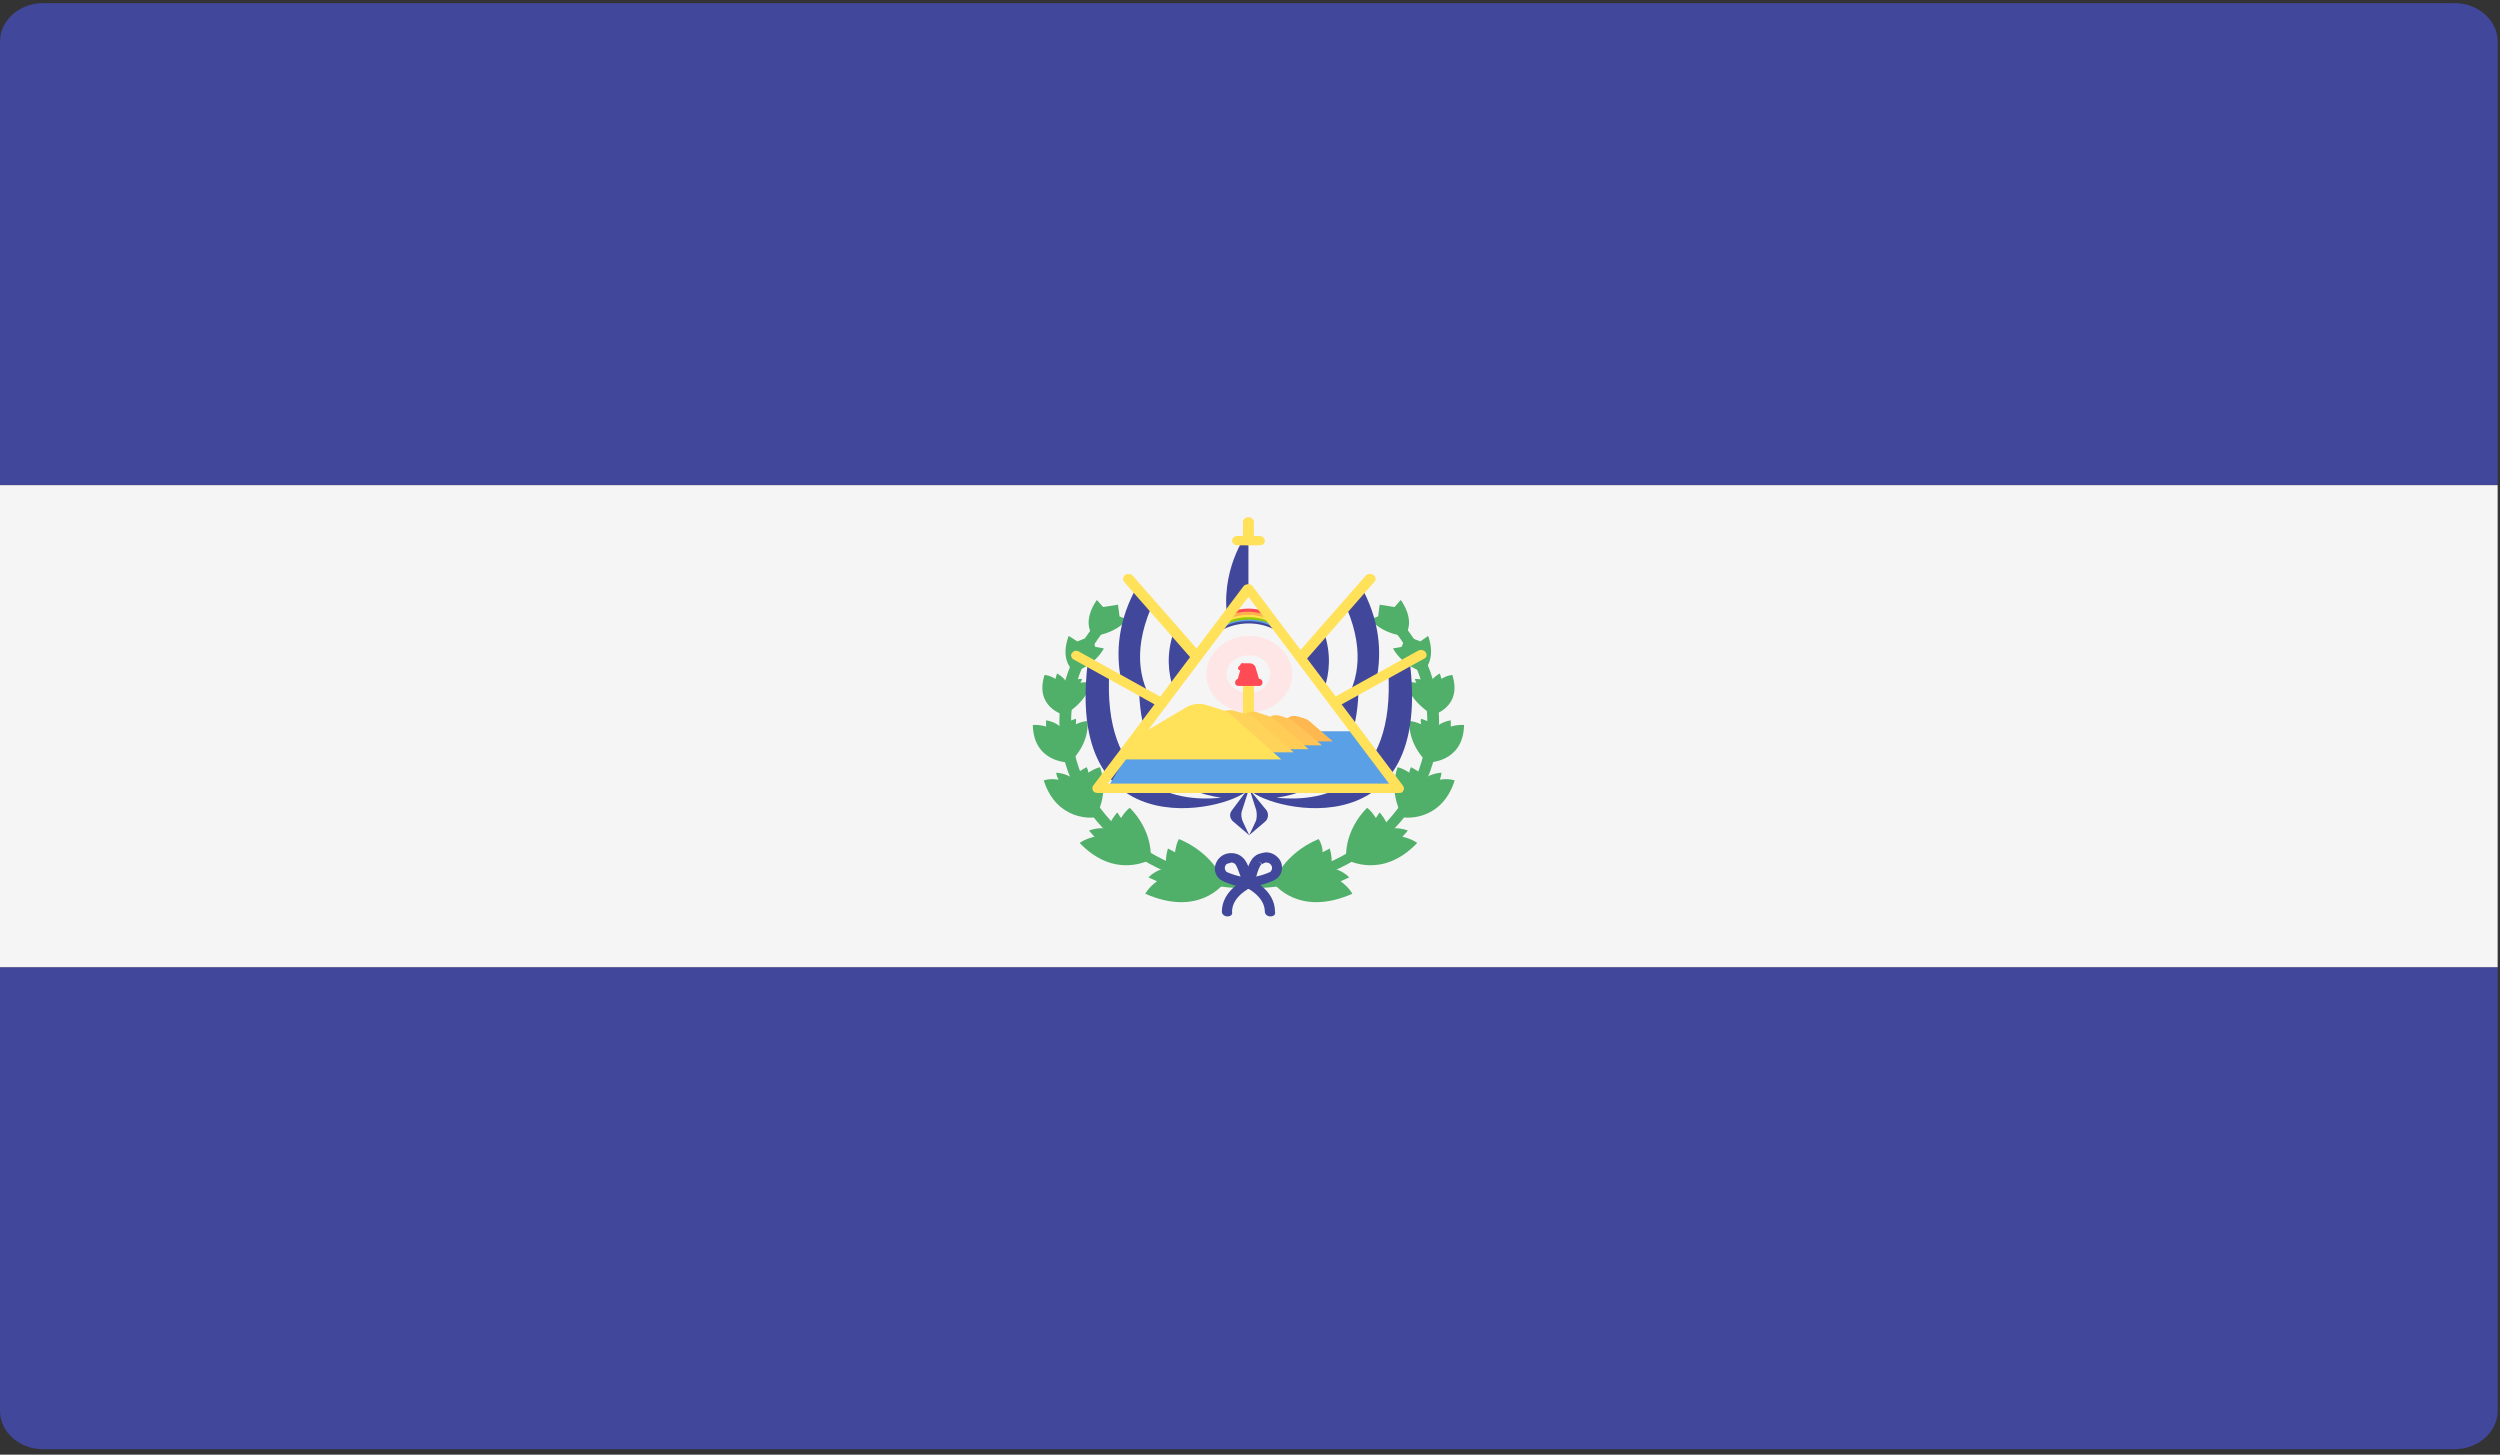 <?xml version="1.0" encoding="utf-8"?>
<!-- Generator: Adobe Illustrator 25.0.0, SVG Export Plug-In . SVG Version: 6.00 Build 0)  -->
<svg version="1.1" id="Capa_1" xmlns="http://www.w3.org/2000/svg" xmlns:xlink="http://www.w3.org/1999/xlink" x="0px" y="0px"
	 viewBox="0 0 32 18.62" style="enable-background:new 0 0 32 18.62;" xml:space="preserve">
<rect x="0" y="0" width="32" height="18.62" fill="#333333" stroke="none"/>
<style type="text/css">
	.st0{fill:#FF4B55;}
	.st1{fill:#464655;}
	.st2{fill:#73AF00;}
	.st3{fill:#F5F5F5;}
	.st4{fill:#41479B;}
	.st5{fill:#FFF5DC;}
	.st6{fill:#D27D69;}
	.st7{fill:#FFE15A;}
	.st8{fill:#B95546;}
	.st9{fill:#DCBE82;}
	.st10{fill:#D2AA73;}
	.st11{fill:#4173CD;}
	.st12{fill:#82AFFF;}
	.st13{fill:#F09146;}
	.st14{fill:#FFB400;}
	.st15{fill:#965032;}
	.st16{fill:#BE7855;}
	.st17{fill:#FFBE3C;}
	.st18{fill:#EAF3F5;}
	.st19{fill:#8C5A28;}
	.st20{fill:#F0C850;}
	.st21{fill:#FF6E55;}
	.st22{fill:#FFBE5A;}
	.st23{fill:#3CC8FF;}
	.st24{fill:#825546;}
	.st25{fill:#FFD255;}
	.st26{fill:#FFD25A;}
	.st27{fill:#509664;}
	.st28{fill:#F0AA00;}
	.st29{fill:#A561CD;}
	.st30{fill:#B34900;}
	.st31{fill:#64B496;}
	.st32{fill:#FF6B71;}
	.st33{fill:#5F64B9;}
	.st34{fill:#F5F0F0;}
	.st35{fill:#5A4646;}
	.st36{fill:#E6E1CD;}
	.st37{fill:#FFD0AF;}
	.st38{fill:#FFAF94;}
	.st39{fill:#8CB400;}
	.st40{fill:#69C3FF;}
	.st41{fill:#009B64;}
	.st42{fill:#5AA0E6;}
	.st43{fill:#FFC88C;}
	.st44{fill:#E1E1E1;}
	.st45{fill:#966446;}
	.st46{fill:#BE915A;}
	.st47{fill:#B9B9B9;}
	.st48{fill:#F0C727;}
	.st49{fill:#50AF69;}
	.st50{fill:#FFE6E6;}
	.st51{fill:#FFB750;}
	.st52{fill:#FFC455;}
	.st53{fill:#FFCD55;}
	.st54{fill:#9BC800;}
	.st55{fill:#FFE14E;}
	.st56{fill:#FFB14E;}
	.st57{fill:#B46446;}
	.st58{fill:#5FA000;}
	.st59{fill:#F2DD30;}
	.st60{fill:#FFC855;}
	.st61{fill:#A0A0A0;}
	.st62{fill:#69B469;}
	.st63{fill:#F4E08F;}
	.st64{fill:#ECD077;}
	.st65{fill:#FCF0A8;}
	.st66{fill:#FAB446;}
	.st67{fill:#C8414B;}
	.st68{fill:#FF9B46;}
	.st69{fill:#FF9B55;}
	.st70{fill:#82C3D2;}
	.st71{fill:#5AA587;}
	.st72{fill:#CDCDCD;}
	.st73{fill:#B4A08C;}
	.st74{fill:#FFD250;}
	.st75{fill:#00C3A0;}
	.st76{fill:#00AADC;}
	.st77{fill:#732D37;}
	.st78{fill:#AAD264;}
	.st79{fill:#874150;}
	.st80{fill:#783C46;}
	.st81{fill:#FFB478;}
	.st82{fill:#9B4B5A;}
	.st83{fill:#FFCD5A;}
	.st84{fill:#FFAA5A;}
	.st85{fill:#FF875A;}
	.st86{fill:#E6B432;}
	.st87{fill:#C86464;}
	.st88{fill:#FFF5E1;}
	.st89{fill:#963C3C;}
	.st90{fill:#5A8250;}
	.st91{fill:#AFEBFF;}
	.st92{fill:#557DE6;}
	.st93{fill:#D23741;}
	.st94{fill:#64C86E;}
	.st95{fill:#873250;}
	.st96{fill:#41AA5A;}
	.st97{fill:#8CD7FF;}
	.st98{fill:#6EC86E;}
	.st99{fill:#FFF0E1;}
	.st100{fill:#FFC75A;}
	.st101{fill:#FFD350;}
	.st102{fill:#FFBE50;}
	.st103{fill:#A54B50;}
	.st104{fill:#C87878;}
	.st105{fill:#FF1722;}
	.st106{fill:#FFB441;}
	.st107{fill:#5064AA;}
	.st108{fill:#FFA0D2;}
	.st109{fill:#FF7350;}
	.st110{fill:#245DBD;}
	.st111{fill:#D35A10;}
	.st112{fill:#FFA033;}
	.st113{fill:#FF9480;}
	.st114{fill:#FFA0E4;}
	.st115{fill:#696E7D;}
	.st116{fill:#FFFCFF;}
	.st117{fill:#EBEBEB;}
	.st118{fill:#FF4B57;}
	.st119{fill:#D2D2D2;}
	.st120{fill:#F0C814;}
	.st121{fill:#F7B518;}
	.st122{fill:#2C2F38;}
	.st123{fill:#4C8056;}
	.st124{fill:#F0C419;}
	.st125{fill:#C03A2B;}
	.st126{fill:#EA3F3F;}
	.st127{fill:#E4E3E1;}
	.st128{fill:#2472B2;}
</style>
<g>
	<path class="st4" d="M31.97,6.21H0V0.53c0-0.27,0.25-0.49,0.55-0.49h30.87c0.3,0,0.55,0.22,0.55,0.49V6.21z M31.97,6.21"/>
	<path class="st4" d="M31.42,18.55H0.55c-0.3,0-0.55-0.22-0.55-0.49v-5.68h31.97v5.68C31.97,18.33,31.72,18.55,31.42,18.55
		L31.42,18.55z M31.42,18.55"/>
	<rect y="6.21" class="st3" width="31.97" height="6.17"/>
	<path class="st49" d="M15.97,11.37c-1.33,0-2.41-0.96-2.41-2.13c0-0.5,0.2-0.99,0.57-1.37l0.11,0.08
		c-0.34,0.36-0.53,0.82-0.53,1.29c0,1.11,1.02,2.01,2.27,2.01L15.97,11.37z M15.97,11.37"/>
	<path class="st49" d="M15.09,10.74c-0.03,0.05-0.04,0.11-0.05,0.17c-0.03-0.02-0.06-0.03-0.09-0.05c0,0-0.05,0.15-0.01,0.25
		c0,0-0.13,0.01-0.24,0.12c0,0,0.04,0.02,0.11,0.05c-0.11,0.08-0.15,0.16-0.15,0.16c0.68,0.3,1-0.12,1.01-0.14
		C15.51,10.89,15.09,10.74,15.09,10.74L15.09,10.74z M15.09,10.74"/>
	<path class="st49" d="M15.67,11.31C15.67,11.31,15.67,11.31,15.67,11.31L15.67,11.31C15.67,11.3,15.67,11.31,15.67,11.31
		L15.67,11.31z M15.67,11.31"/>
	<path class="st49" d="M14.46,10.34c-0.04,0.03-0.08,0.08-0.11,0.13c-0.02-0.02-0.03-0.05-0.05-0.07c0,0-0.1,0.11-0.11,0.21
		c0,0-0.11-0.03-0.25,0.02c0,0,0.02,0.03,0.07,0.08c-0.13,0.03-0.19,0.08-0.19,0.08c0.45,0.47,0.89,0.22,0.91,0.21
		C14.75,10.6,14.46,10.34,14.46,10.34L14.46,10.34z M14.46,10.34"/>
	<path class="st49" d="M14.72,11.01C14.72,11.01,14.72,11.01,14.72,11.01L14.72,11.01C14.72,11.01,14.72,11.01,14.72,11.01
		L14.72,11.01z M14.72,11.01"/>
	<path class="st49" d="M14.08,9.82c-0.05,0.01-0.1,0.04-0.15,0.07c0-0.02-0.01-0.05-0.02-0.07c0,0-0.13,0.06-0.18,0.14
		c0,0-0.08-0.06-0.21-0.07c0,0,0,0.04,0.03,0.09c-0.12-0.02-0.19,0.01-0.19,0.01c0.17,0.53,0.64,0.48,0.66,0.47
		C14.21,10.13,14.08,9.82,14.08,9.82L14.08,9.82z M14.08,9.82"/>
	<path class="st49" d="M14.01,10.45C14.01,10.45,14.01,10.45,14.01,10.45L14.01,10.45C14.01,10.45,14.01,10.45,14.01,10.45
		L14.01,10.45z M14.01,10.45"/>
	<path class="st49" d="M13.92,9.23c-0.05,0-0.1,0.02-0.15,0.04c0-0.02,0.01-0.04,0-0.07c0,0-0.13,0.04-0.2,0.1
		c0,0-0.06-0.06-0.18-0.08c0,0,0,0.03,0,0.08c-0.1-0.03-0.17-0.02-0.17-0.02c0.01,0.48,0.45,0.48,0.47,0.48
		C13.96,9.51,13.92,9.23,13.92,9.23L13.92,9.23z M13.92,9.23"/>
	<path class="st49" d="M13.7,9.77C13.7,9.77,13.7,9.77,13.7,9.77L13.7,9.77C13.7,9.77,13.7,9.77,13.7,9.77L13.7,9.77z M13.7,9.77"/>
	<path class="st49" d="M13.97,8.74c-0.04-0.01-0.09-0.01-0.14,0c0.01-0.02,0.02-0.04,0.02-0.05c0,0-0.12,0-0.2,0.04
		c0,0-0.03-0.06-0.12-0.11c0,0-0.01,0.03-0.02,0.07c-0.08-0.05-0.14-0.05-0.14-0.05c-0.13,0.41,0.24,0.51,0.25,0.51
		C13.92,8.98,13.97,8.74,13.97,8.74L13.97,8.74z M13.97,8.74"/>
	<path class="st49" d="M13.63,9.14C13.63,9.14,13.63,9.14,13.63,9.14L13.63,9.14C13.63,9.14,13.63,9.14,13.63,9.14L13.63,9.14z
		 M13.63,9.14"/>
	<path class="st49" d="M13.68,8.14c0,0-0.13,0.29,0.07,0.46c0,0,0.25-0.07,0.38-0.3l-0.11-0.02l-0.05-0.14l-0.18,0.07L13.68,8.14z
		 M13.68,8.14"/>
	<path class="st49" d="M14.04,7.68c0,0-0.2,0.26-0.05,0.46c0,0,0.26-0.01,0.44-0.21l-0.1-0.04l-0.02-0.15l-0.19,0.03L14.04,7.68z
		 M14.04,7.68"/>
	<path class="st49" d="M16,11.37v-0.12c1.25,0,2.27-0.9,2.27-2.01c0-0.47-0.19-0.93-0.53-1.29l0.11-0.08
		c0.37,0.38,0.57,0.87,0.57,1.37C18.41,10.41,17.33,11.37,16,11.37L16,11.37z M16,11.37"/>
	<path class="st49" d="M16.88,10.74c0.03,0.05,0.05,0.11,0.05,0.17c0.03-0.02,0.06-0.03,0.09-0.05c0,0,0.05,0.15,0.01,0.25
		c0,0,0.13,0.01,0.24,0.12c0,0-0.04,0.02-0.11,0.05c0.11,0.08,0.15,0.16,0.15,0.16c-0.68,0.3-1-0.12-1.01-0.14
		C16.46,10.89,16.88,10.74,16.88,10.74L16.88,10.74z M16.88,10.74"/>
	<path class="st49" d="M16.3,11.31C16.3,11.31,16.3,11.31,16.3,11.31L16.3,11.31C16.3,11.3,16.3,11.31,16.3,11.31L16.3,11.31z
		 M16.3,11.31"/>
	<path class="st49" d="M17.5,10.34c0.04,0.03,0.08,0.08,0.11,0.13c0.02-0.02,0.03-0.05,0.05-0.07c0,0,0.1,0.11,0.11,0.21
		c0,0,0.11-0.03,0.25,0.02c0,0-0.02,0.03-0.07,0.08c0.13,0.03,0.19,0.08,0.19,0.08c-0.45,0.47-0.89,0.22-0.91,0.21
		C17.21,10.6,17.5,10.34,17.5,10.34L17.5,10.34z M17.5,10.34"/>
	<path class="st49" d="M17.25,11.01C17.25,11.01,17.25,11.01,17.25,11.01L17.25,11.01C17.25,11.01,17.25,11.01,17.25,11.01
		L17.25,11.01z M17.25,11.01"/>
	<path class="st49" d="M17.89,9.82c0.05,0.01,0.1,0.04,0.15,0.07c0-0.02,0.01-0.05,0.02-0.07c0,0,0.13,0.06,0.18,0.14
		c0,0,0.08-0.06,0.21-0.07c0,0,0,0.04-0.02,0.09c0.12-0.02,0.19,0.01,0.19,0.01c-0.17,0.53-0.64,0.48-0.66,0.47
		C17.76,10.13,17.89,9.82,17.89,9.82L17.89,9.82z M17.89,9.82"/>
	<path class="st49" d="M17.96,10.45C17.96,10.45,17.96,10.45,17.96,10.45L17.96,10.45C17.96,10.45,17.96,10.45,17.96,10.45
		L17.96,10.45z M17.96,10.45"/>
	<path class="st49" d="M18.04,9.23c0.05,0,0.1,0.02,0.15,0.04c0-0.02-0.01-0.04,0-0.07c0,0,0.13,0.04,0.2,0.1
		c0,0,0.06-0.06,0.18-0.08c0,0,0,0.03,0,0.08c0.1-0.03,0.17-0.02,0.17-0.02c-0.01,0.48-0.45,0.48-0.47,0.48
		C18.01,9.51,18.04,9.23,18.04,9.23L18.04,9.23z M18.04,9.23"/>
	<path class="st49" d="M18.27,9.77C18.27,9.77,18.27,9.77,18.27,9.77L18.27,9.77C18.27,9.77,18.27,9.77,18.27,9.77L18.27,9.77z
		 M18.27,9.77"/>
	<path class="st49" d="M17.99,8.74c0.04-0.01,0.09-0.01,0.14,0c-0.01-0.02-0.02-0.04-0.02-0.05c0,0,0.12,0,0.2,0.04
		c0,0,0.03-0.06,0.12-0.11c0,0,0.01,0.03,0.02,0.07c0.08-0.05,0.14-0.05,0.14-0.05c0.13,0.41-0.24,0.51-0.25,0.51
		C18.05,8.98,17.99,8.74,17.99,8.74L17.99,8.74z M17.99,8.74"/>
	<path class="st49" d="M18.34,9.14C18.34,9.14,18.34,9.14,18.34,9.14L18.34,9.14C18.34,9.14,18.34,9.14,18.34,9.14L18.34,9.14z
		 M18.34,9.14"/>
	<path class="st49" d="M18.28,8.14c0,0,0.12,0.29-0.07,0.46c0,0-0.25-0.07-0.38-0.3l0.11-0.02L18,8.14l0.18,0.07L18.28,8.14z
		 M18.28,8.14"/>
	<path class="st49" d="M17.93,7.68c0,0,0.2,0.26,0.05,0.46c0,0-0.26-0.01-0.44-0.21l0.1-0.04l0.02-0.15l0.19,0.03L17.93,7.68z
		 M17.93,7.68"/>
	<path class="st4" d="M15.98,10.09l-0.21,0.28c-0.04,0.05-0.03,0.11,0.02,0.15l0.2,0.17l0.2-0.17c0.05-0.04,0.05-0.11,0.02-0.15
		L15.98,10.09z M15.98,10.09"/>
	<path class="st3" d="M16.08,10.37l-0.09-0.28l-0.09,0.28c-0.02,0.05-0.01,0.11,0.01,0.15l0.08,0.17l0.08-0.17
		C16.09,10.48,16.09,10.42,16.08,10.37L16.08,10.37z M16.08,10.37"/>
	<path class="st4" d="M15.98,7.56V6.8c0,0-0.33,0.42-0.28,1.02"/>
	<path class="st4" d="M14.52,7.57c-0.47,0.91,0.01,1.65,0.11,1.8c0,0,0.68-0.96,0.68-0.96L14.52,7.57"/>
	<path class="st3" d="M15.02,8.82c-0.07-0.21-0.09-0.45,0-0.72l-0.29-0.31c-0.24,0.57-0.14,1,0.1,1.3C14.89,9,14.95,8.91,15.02,8.82
		L15.02,8.82z M15.02,8.82"/>
	<path class="st7" d="M15.3,8.45c-0.02,0-0.04-0.01-0.05-0.02l-0.86-0.98c-0.02-0.03-0.02-0.06,0.01-0.09
		c0.03-0.02,0.07-0.02,0.1,0.01l0.86,0.98c0.02,0.03,0.02,0.06-0.01,0.09C15.33,8.45,15.31,8.45,15.3,8.45L15.3,8.45z M15.3,8.45"/>
	<path class="st4" d="M13.92,8.51c-0.28,2.44,1.93,1.83,2.07,1.58l-1.38-0.61L14.88,9L13.92,8.51"/>
	<path class="st3" d="M14.58,8.79l-0.38-0.2c-0.09,1.45,0.79,1.69,1.43,1.62C15.11,10.14,14.59,9.8,14.58,8.79L14.58,8.79z
		 M14.58,8.79"/>
	<path class="st7" d="M14.88,9.06c-0.01,0-0.03,0-0.04-0.01l-1.1-0.61c-0.03-0.02-0.04-0.06-0.02-0.08
		c0.02-0.03,0.06-0.04,0.09-0.02l1.1,0.61c0.03,0.02,0.04,0.06,0.02,0.08C14.93,9.05,14.9,9.06,14.88,9.06L14.88,9.06z M14.88,9.06"
		/>
	<path class="st4" d="M17.45,7.56c0.47,0.91-0.01,1.65-0.11,1.8c0,0-0.68-0.96-0.68-0.96L17.45,7.56"/>
	<path class="st3" d="M16.95,8.82c0.07-0.21,0.09-0.45,0-0.72l0.29-0.31c0.24,0.57,0.14,1-0.1,1.3C17.08,9,17.02,8.91,16.95,8.82
		L16.95,8.82z M16.95,8.82"/>
	<path class="st7" d="M16.67,8.45c-0.01,0-0.03,0-0.04-0.01c-0.03-0.02-0.04-0.06-0.01-0.09l0.86-0.98c0.02-0.03,0.07-0.03,0.1-0.01
		c0.03,0.02,0.04,0.06,0.01,0.09l-0.86,0.98C16.71,8.44,16.69,8.45,16.67,8.45L16.67,8.45z M16.67,8.45"/>
	<path class="st4" d="M18.05,8.51c0.28,2.44-1.93,1.83-2.07,1.58l1.38-0.61l-0.28-0.49L18.05,8.51"/>
	<path class="st3" d="M17.39,8.79l0.38-0.2c0.09,1.45-0.79,1.69-1.43,1.62C16.86,10.14,17.38,9.8,17.39,8.79L17.39,8.79z
		 M17.39,8.79"/>
	<path class="st7" d="M17.09,9.05c-0.02,0-0.05-0.01-0.06-0.03C17.01,9,17.02,8.96,17.05,8.94l1.1-0.61
		c0.03-0.02,0.08-0.01,0.1,0.02c0.02,0.03,0.01,0.07-0.02,0.08l-1.1,0.61C17.11,9.05,17.1,9.05,17.09,9.05L17.09,9.05z M17.09,9.05"
		/>
	<path class="st50" d="M16.54,8.63c0,0.27-0.25,0.49-0.55,0.49c-0.3,0-0.55-0.22-0.55-0.49c0-0.27,0.25-0.49,0.55-0.49
		C16.29,8.14,16.54,8.36,16.54,8.63L16.54,8.63z M16.54,8.63"/>
	<path class="st3" d="M16.26,8.63c0,0.13-0.12,0.24-0.28,0.24c-0.15,0-0.28-0.11-0.28-0.24c0-0.13,0.12-0.24,0.28-0.24
		C16.14,8.38,16.26,8.49,16.26,8.63L16.26,8.63z M16.26,8.63"/>
	<path class="st7" d="M15.98,9.42c-0.04,0-0.07-0.03-0.07-0.06V8.63c0-0.03,0.03-0.06,0.07-0.06c0.04,0,0.07,0.03,0.07,0.06v0.73
		C16.05,9.39,16.02,9.42,15.98,9.42L15.98,9.42z M15.98,9.42"/>
	<path class="st42" d="M17.87,10.08h-3.69l0.43-0.72h2.77L17.87,10.08z M17.87,10.08"/>
	<path class="st51" d="M16.1,9.49h0.96l-0.3-0.26c-0.01-0.01-0.03-0.02-0.05-0.03l-0.1-0.03c-0.04-0.01-0.08-0.01-0.11,0.01
		l-0.33,0.2L16.1,9.49z M16.1,9.49"/>
	<path class="st52" d="M15.77,9.54h1.15l-0.36-0.31c-0.02-0.01-0.04-0.03-0.06-0.03l-0.12-0.04c-0.04-0.01-0.09-0.01-0.13,0.02
		l-0.4,0.23L15.77,9.54z M15.77,9.54"/>
	<path class="st53" d="M15.37,9.59h1.38l-0.43-0.38c-0.02-0.02-0.04-0.03-0.07-0.04L16.1,9.12c-0.05-0.02-0.11-0.01-0.16,0.02
		l-0.48,0.28L15.37,9.59z M15.37,9.59"/>
	<path class="st26" d="M14.98,9.63h1.58L16.07,9.2c-0.02-0.02-0.05-0.04-0.08-0.05L15.81,9.1c-0.06-0.02-0.13-0.01-0.18,0.02
		l-0.55,0.32L14.98,9.63z M14.98,9.63"/>
	<path class="st7" d="M14.33,9.72h2.07l-0.64-0.57c-0.03-0.03-0.07-0.05-0.11-0.06l-0.22-0.07c-0.08-0.02-0.17-0.01-0.24,0.03
		l-0.71,0.42L14.33,9.72z M14.33,9.72"/>
	<path class="st0" d="M16.13,8.74h-0.3l0.07-0.25h0.1c0.03,0,0.06,0.02,0.07,0.05L16.13,8.74z M16.13,8.74"/>
	<path class="st0" d="M16.12,8.78h-0.27c-0.02,0-0.04-0.02-0.04-0.03V8.73c0-0.02,0.02-0.04,0.04-0.04h0.27
		c0.02,0,0.04,0.02,0.04,0.04v0.01C16.16,8.76,16.14,8.78,16.12,8.78L16.12,8.78z M16.12,8.78"/>
	<path class="st0" d="M15.94,8.6l-0.07-0.02c-0.02,0-0.03-0.03-0.02-0.04l0.05-0.06L15.94,8.6z M15.94,8.6"/>
	<path class="st4" d="M15.64,8c0,0.02-0.01,0.04-0.01,0.07c0.11-0.06,0.23-0.09,0.35-0.09c0.13,0,0.25,0.03,0.35,0.09
		c0-0.02-0.01-0.04-0.01-0.07c-0.11-0.05-0.22-0.08-0.34-0.08C15.86,7.93,15.75,7.95,15.64,8L15.64,8z M15.64,8"/>
	<path class="st42" d="M15.64,7.97c0,0.02-0.01,0.05-0.01,0.07c0.11-0.06,0.22-0.09,0.35-0.09c0.13,0,0.24,0.03,0.35,0.09
		c0-0.02-0.01-0.04-0.01-0.07c-0.11-0.05-0.22-0.08-0.34-0.08C15.86,7.9,15.75,7.92,15.64,7.97L15.64,7.97z M15.64,7.97"/>
	<path class="st54" d="M15.65,7.95c0,0.02-0.01,0.04-0.01,0.07c0.1-0.06,0.22-0.09,0.35-0.09c0.12,0,0.24,0.03,0.35,0.09
		c0-0.02-0.01-0.04-0.01-0.07c-0.1-0.05-0.22-0.08-0.34-0.08C15.86,7.87,15.75,7.9,15.65,7.95L15.65,7.95z M15.65,7.95"/>
	<path class="st55" d="M15.65,7.92c0,0.02-0.01,0.04-0.01,0.07c0.1-0.06,0.22-0.09,0.34-0.09s0.24,0.03,0.34,0.09
		c0-0.02-0.01-0.04-0.01-0.07c-0.1-0.05-0.21-0.08-0.33-0.08C15.87,7.84,15.76,7.87,15.65,7.92L15.65,7.92z M15.65,7.92"/>
	<path class="st56" d="M15.66,7.89c0,0.02-0.01,0.04-0.01,0.07c0.1-0.06,0.21-0.09,0.34-0.09c0.12,0,0.23,0.04,0.34,0.09
		c0-0.02-0.01-0.04-0.01-0.07c-0.1-0.05-0.21-0.08-0.33-0.08C15.87,7.81,15.76,7.84,15.66,7.89L15.66,7.89z M15.66,7.89"/>
	<path class="st0" d="M15.66,7.87c0,0.02,0,0.03-0.01,0.05c0.1-0.06,0.21-0.09,0.33-0.09c0.12,0,0.23,0.04,0.33,0.09
		c0-0.02,0-0.03-0.01-0.05c-0.1-0.05-0.21-0.08-0.32-0.08C15.87,7.79,15.76,7.82,15.66,7.87L15.66,7.87z M15.66,7.87"/>
	<path class="st7" d="M17.91,10.15h-3.86c-0.03,0-0.05-0.01-0.06-0.03c-0.01-0.02-0.01-0.04,0-0.06l1.93-2.56
		c0.03-0.03,0.09-0.03,0.11,0l1.93,2.56c0.01,0.02,0.02,0.04,0,0.06C17.96,10.14,17.94,10.15,17.91,10.15L17.91,10.15z M14.18,10.03
		h3.6l-1.8-2.39L14.18,10.03z M14.18,10.03"/>
	<path class="st7" d="M15.98,6.98c-0.04,0-0.07-0.03-0.07-0.06V6.68c0-0.03,0.03-0.06,0.07-0.06c0.04,0,0.07,0.03,0.07,0.06v0.24
		C16.05,6.96,16.02,6.98,15.98,6.98L15.98,6.98z M15.98,6.98"/>
	<path class="st7" d="M16.12,6.98h-0.28c-0.04,0-0.07-0.03-0.07-0.06c0-0.03,0.03-0.06,0.07-0.06h0.28c0.04,0,0.07,0.03,0.07,0.06
		C16.19,6.96,16.16,6.98,16.12,6.98L16.12,6.98z M16.12,6.98"/>
	<path class="st4" d="M15.98,11.37c0,0-0.01,0-0.01,0c-0.07-0.01-0.29-0.06-0.36-0.12c-0.08-0.07-0.08-0.19,0-0.27
		c0.04-0.04,0.09-0.06,0.15-0.06h0c0.06,0,0.11,0.02,0.15,0.06c0.07,0.06,0.12,0.26,0.14,0.32c0.01,0.02,0,0.04-0.02,0.06
		C16.02,11.36,16,11.37,15.98,11.37L15.98,11.37z M15.76,11.04c-0.02,0.01-0.04,0.01-0.06,0.02c-0.03,0.03-0.03,0.07,0,0.1
		c0.02,0.01,0.09,0.04,0.18,0.06c-0.03-0.08-0.05-0.14-0.07-0.16l0.05-0.04l-0.05,0.04C15.8,11.05,15.78,11.04,15.76,11.04
		L15.76,11.04z M15.76,11.04"/>
	<path class="st4" d="M15.98,11.37c-0.02,0-0.04-0.01-0.05-0.02c-0.02-0.01-0.02-0.04-0.02-0.06c0.02-0.06,0.07-0.26,0.14-0.32
		c0.04-0.04,0.09-0.05,0.15-0.06c0.06,0,0.11,0.02,0.15,0.06c0.08,0.07,0.08,0.2,0,0.27c-0.07,0.06-0.29,0.11-0.36,0.12
		C15.99,11.37,15.99,11.37,15.98,11.37L15.98,11.37z M16.1,11.02l0.05,0.04c-0.02,0.01-0.05,0.08-0.07,0.16
		c0.09-0.02,0.16-0.05,0.18-0.06c0.03-0.03,0.03-0.07,0-0.1c-0.01-0.01-0.03-0.02-0.05-0.02c-0.02,0-0.04,0.01-0.05,0.02L16.1,11.02
		z M16.1,11.02L16.1,11.02L16.1,11.02z M16.1,11.02"/>
	<path class="st4" d="M15.71,11.73c-0.04,0-0.07-0.03-0.07-0.06c0-0.28,0.3-0.41,0.31-0.42c0.03-0.02,0.08,0,0.09,0.03
		c0.02,0.03,0,0.07-0.03,0.08c0,0-0.24,0.11-0.24,0.31C15.78,11.71,15.75,11.73,15.71,11.73L15.71,11.73z M15.71,11.73"/>
	<path class="st4" d="M16.26,11.73c-0.04,0-0.07-0.03-0.07-0.06c0-0.2-0.24-0.31-0.24-0.31c-0.03-0.02-0.05-0.05-0.03-0.08
		c0.02-0.03,0.06-0.04,0.09-0.03c0.01,0.01,0.31,0.14,0.31,0.42C16.33,11.71,16.3,11.73,16.26,11.73L16.26,11.73z M16.26,11.73"/>
</g>
</svg>
